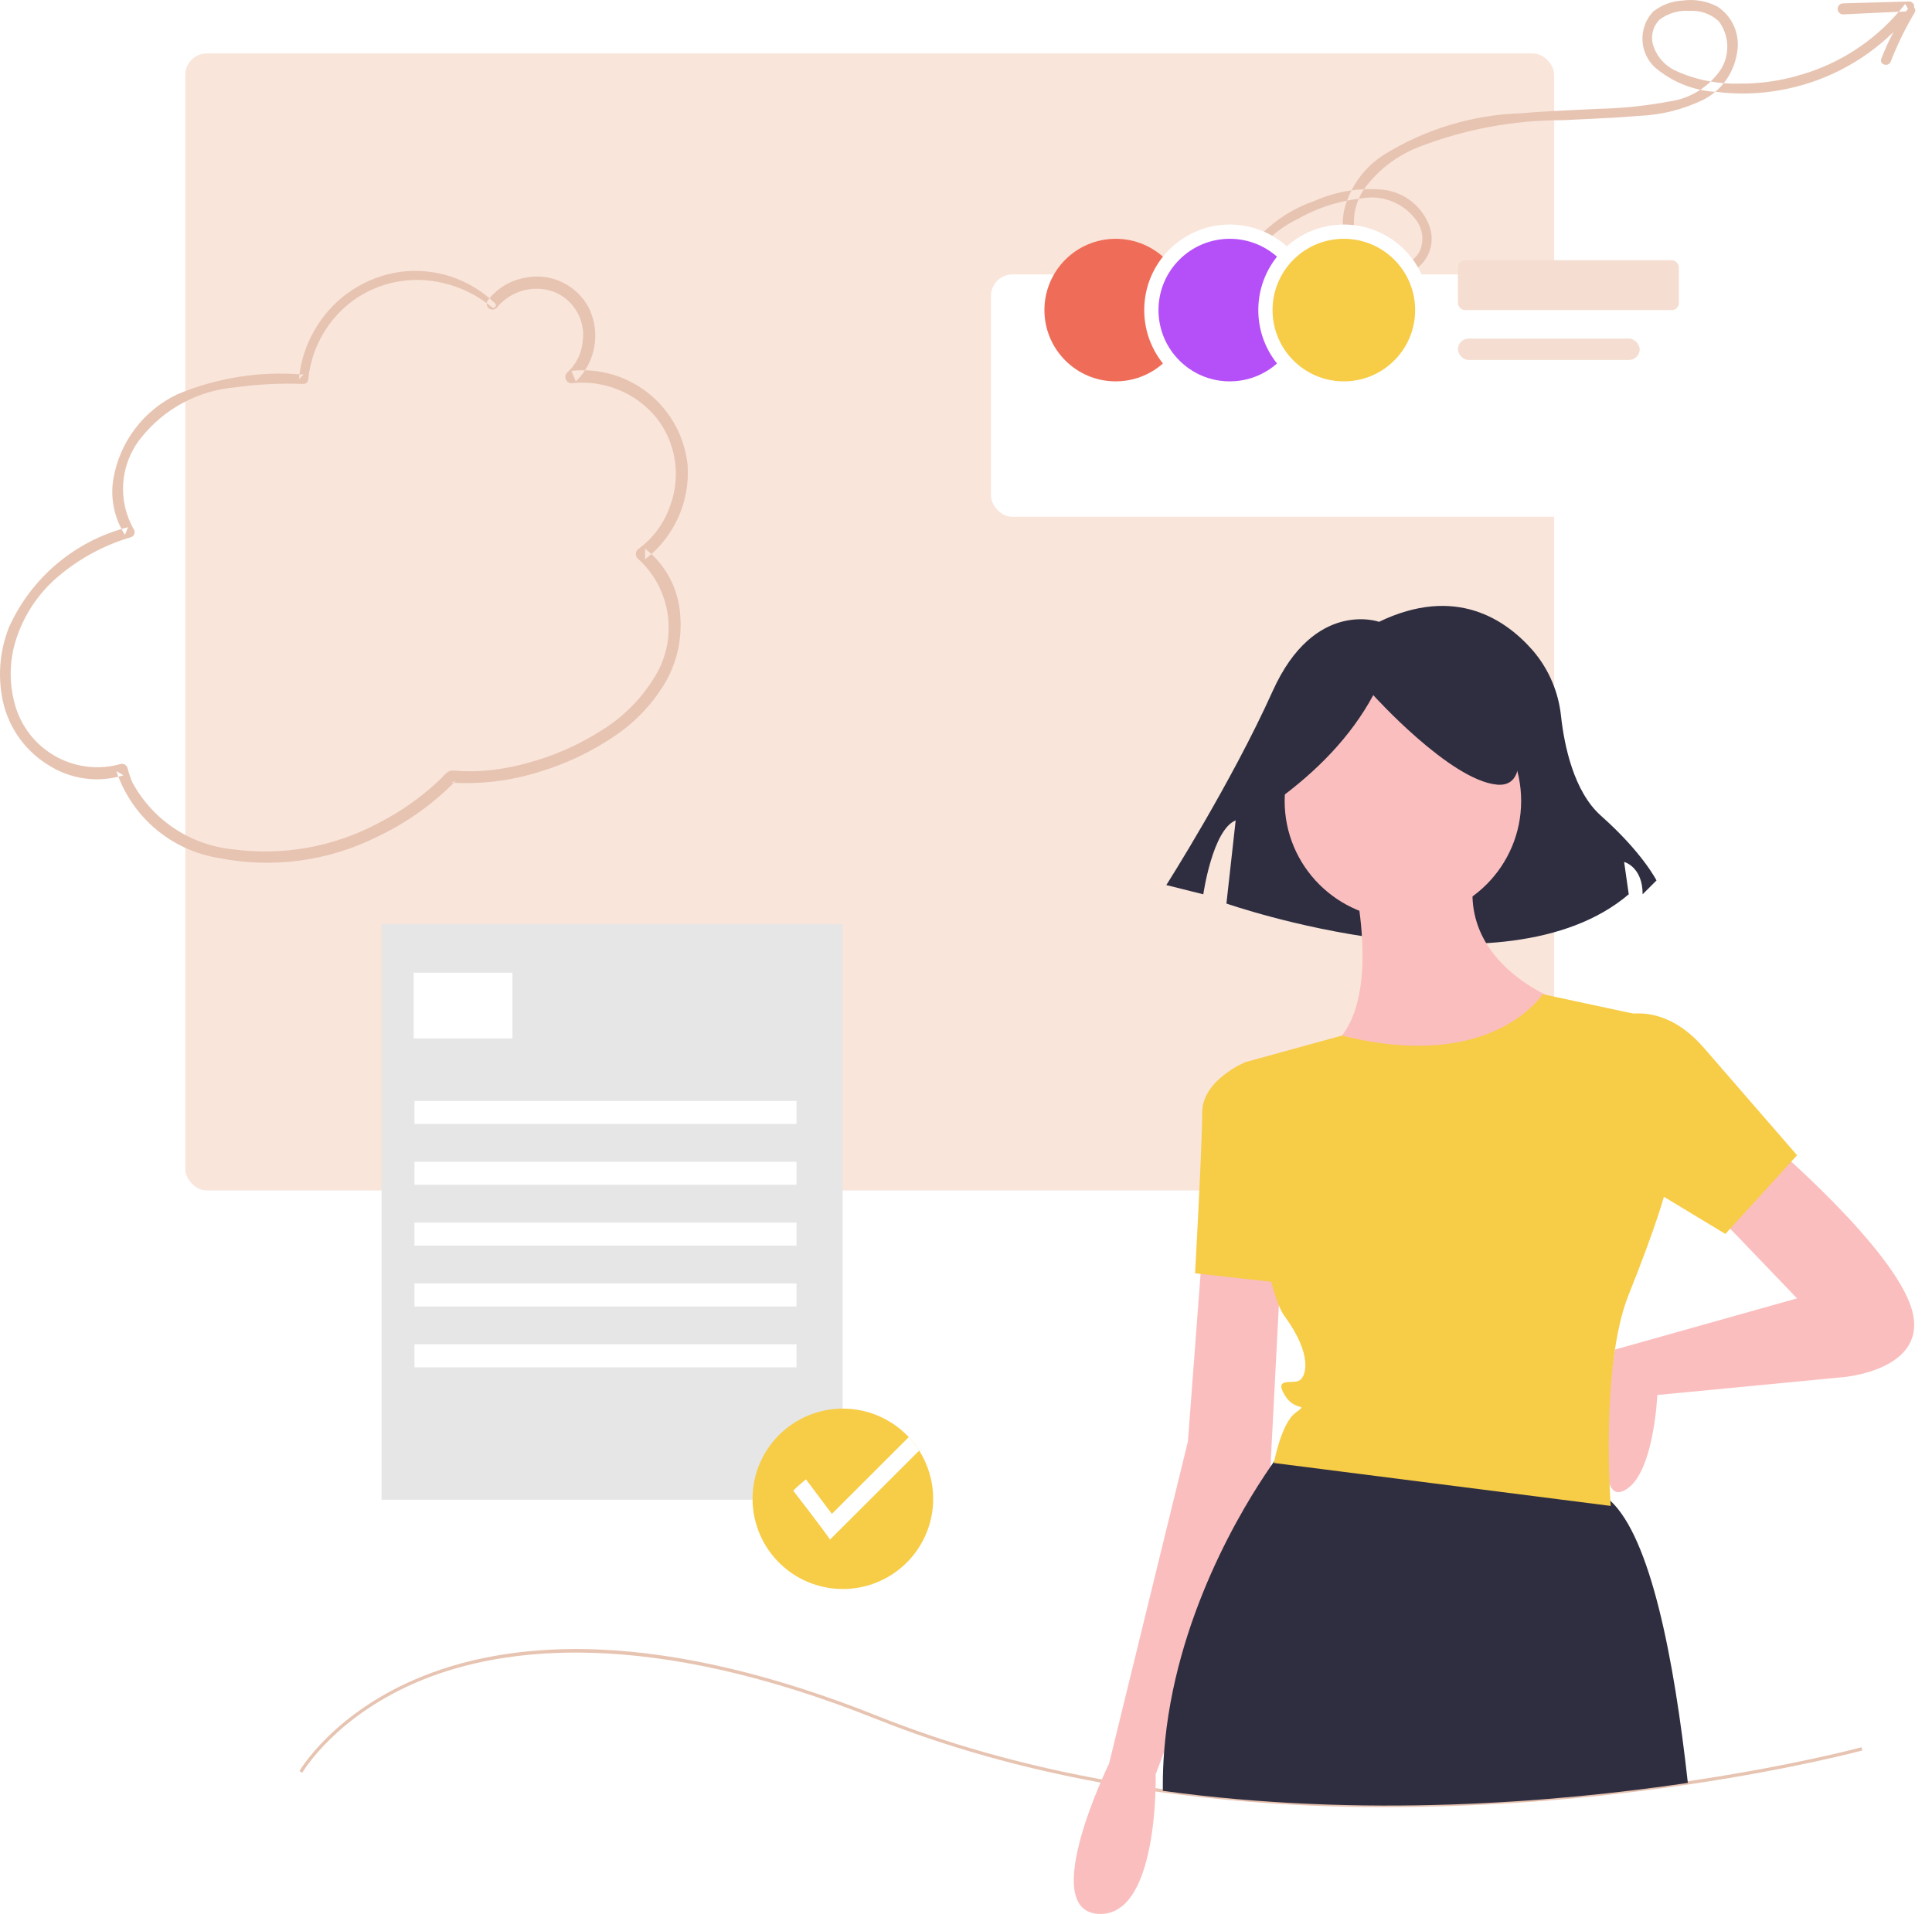 <svg width="542" height="537" viewBox="0 0 542 537" fill="none" xmlns="http://www.w3.org/2000/svg">
<rect x="52" y="15" width="384" height="319" rx="6" fill="#F9E5DA"/>
<path fill-rule="evenodd" clip-rule="evenodd" d="M138.956 85.174C131.885 78.267 122.051 74.988 112.265 76.275C102.736 77.62 94.271 83.079 89.097 91.216C86.143 95.779 84.343 100.996 83.854 106.414L85.163 105.1C73.053 104.05 60.87 105.96 49.658 110.668C40.242 115.182 33.591 123.992 31.812 134.306C30.884 139.78 32.042 145.404 35.056 150.062L35.927 147.917C21.143 151.68 8.865 161.976 2.554 175.903C-0.272 182.968 -0.768 190.756 1.141 198.124C3.004 204.893 7.325 210.718 13.252 214.455C19.571 218.631 27.42 219.755 34.651 217.521L32.647 216.381C36.974 229.222 48.041 238.6 61.386 240.734C76.441 243.73 92.061 241.639 105.804 234.786C114.023 230.909 121.487 225.595 127.848 219.092L126.656 219.588C135.017 220.106 143.401 219.069 151.386 216.529C158.771 214.319 165.779 210.997 172.169 206.676C178.085 202.767 183.042 197.565 186.667 191.461C189.959 185.712 191.406 179.084 190.811 172.481C190.331 165.168 186.746 158.413 180.965 153.931V156.936C189.094 150.716 193.579 140.827 192.913 130.594C192.133 122.724 188.25 115.493 182.127 110.51C176.004 105.527 168.15 103.204 160.311 104.059L161.536 107.026C167.056 101.719 168.563 93.462 165.276 86.537C161.824 79.804 154.248 76.289 146.897 78.01C142.846 78.814 139.234 81.09 136.753 84.401C136.302 85.188 136.564 86.193 137.342 86.657C138.129 87.094 139.119 86.834 139.591 86.066C143.455 81.523 149.713 79.845 155.321 81.846C160.984 84.062 164.361 89.917 163.453 95.945C163.122 99.265 161.564 102.341 159.085 104.567C158.606 105.07 158.468 105.809 158.733 106.451C158.998 107.094 159.617 107.519 160.31 107.535C169.4 106.499 178.392 110.162 184.189 117.26C189.715 124.323 191.126 133.783 187.904 142.159C186.252 146.87 183.225 150.972 179.215 153.931C178.757 154.208 178.45 154.68 178.382 155.212C178.314 155.744 178.491 156.278 178.864 156.663C188.459 165.216 190.389 179.516 183.405 190.32C179.733 196.255 174.731 201.248 168.797 204.903C162.274 209.069 155.145 212.194 147.665 214.165C143.622 215.273 139.482 215.983 135.302 216.286C133.275 216.418 131.24 216.405 129.211 216.339C128.218 216.181 127.207 216.156 126.207 216.265C125.33 216.731 124.569 217.389 123.982 218.191C118.717 223.306 112.716 227.598 106.18 230.926C93.742 237.574 79.544 240.161 65.57 238.324C53.556 237.209 42.889 230.155 37.136 219.518C36.574 218.222 36.123 216.881 35.789 215.509C35.542 214.643 34.65 214.136 33.783 214.368C21.633 217.784 8.92 211.186 4.682 199.265C2.438 192.638 2.445 185.452 4.702 178.83C6.938 172.222 10.92 166.346 16.223 161.829C22.2 156.735 29.176 152.955 36.701 150.736C37.134 150.61 37.486 150.292 37.656 149.873C37.826 149.454 37.795 148.98 37.572 148.586C32.939 140.561 33.62 130.519 39.293 123.196C45.767 114.851 55.417 109.592 65.919 108.684C72.295 107.808 78.734 107.488 85.164 107.725C85.879 107.71 86.456 107.132 86.473 106.414C87.367 97.575 91.954 89.531 99.097 84.277C106.374 79.08 115.539 77.301 124.223 79.399C129.27 80.54 133.979 82.858 137.966 86.165C138.244 86.413 138.665 86.4 138.927 86.137C139.189 85.874 139.202 85.452 138.955 85.174V85.174H138.956Z" fill="#E7C4B2"/>
<path fill-rule="evenodd" clip-rule="evenodd" d="M364.18 61.387C353.675 66.416 346.6 76.647 345.578 88.287V88.288C345.564 88.685 345.24 89 344.844 89C344.449 89 344.125 88.685 344.111 88.288C343.843 85.572 344.061 82.83 344.757 80.191C348.703 69.012 357.516 60.254 368.69 56.407C372.029 54.911 375.55 53.906 379.144 53.411C378.669 54.342 378.25 55.304 377.889 56.293C373.086 57.242 368.457 58.96 364.18 61.387ZM381.184 55.767C380.078 55.902 378.979 56.078 377.889 56.293C377.665 56.907 377.464 57.532 377.287 58.165C375.73 63.962 377.367 70.153 381.584 74.41C385.471 77.722 390.903 78.506 395.561 76.427C400.387 74.249 402.786 68.753 401.109 63.714C399.089 57.879 393.859 53.768 387.732 53.2C386.039 53.051 384.342 53.016 382.654 53.091C382.711 53.007 382.769 52.923 382.828 52.839C386.654 47.686 391.833 43.705 397.786 41.342C410.759 36.28 424.559 33.695 438.477 33.722C440.508 33.614 442.54 33.52 444.572 33.427C449.569 33.197 454.564 32.967 459.549 32.521C465.946 32.305 472.226 30.739 477.98 27.923C479.135 27.318 480.209 26.594 481.187 25.769C481.344 25.779 481.501 25.788 481.659 25.795C487.62 26.538 493.66 26.36 499.568 25.268C511.362 23.166 522.271 17.598 530.913 9.269C531.009 9.175 531.104 9.08 531.199 8.985C529.9 11.402 528.759 13.909 527.783 16.487C527.12 18.156 529.811 18.933 530.44 17.238C532.305 12.448 534.565 7.829 537.195 3.432C537.43 2.979 537.326 2.432 536.969 2.1C537.027 1.829 537.004 1.541 536.894 1.274C536.686 0.77 536.203 0.435 535.66 0.417L517.019 0.941C516.186 0.968 515.526 1.654 515.526 2.49C515.526 3.326 516.186 4.011 517.019 4.039L532.68 3.3C525.51 11.649 516.081 17.765 505.509 20.888C499.799 22.647 493.854 23.512 487.882 23.451C486.438 23.491 484.997 23.453 483.564 23.339C485.468 20.975 486.763 18.128 487.268 15.048C488.331 9.923 486.151 4.669 481.778 1.818C478.788 0.279 475.4 -0.304 472.071 0.15C469.05 0.294 466.149 1.378 463.768 3.252C461.741 5.399 460.659 8.275 460.766 11.232C460.873 14.189 462.159 16.979 464.336 18.973C468.001 22.077 472.355 24.203 476.998 25.193C474.414 26.908 471.451 28.042 468.311 28.468C461.674 29.714 454.946 30.405 448.195 30.534C446.246 30.637 444.295 30.73 442.345 30.823C437.196 31.067 432.047 31.312 426.913 31.762C413.164 32.183 399.768 36.235 388.075 43.51C384.256 45.979 381.187 49.405 379.144 53.411C380.308 53.251 381.479 53.144 382.654 53.091C382.076 53.944 381.586 54.84 381.184 55.767ZM479.893 22.875C481.108 23.086 482.333 23.241 483.564 23.339C482.853 24.221 482.058 25.035 481.187 25.769C479.772 25.68 478.373 25.486 476.998 25.193C478.027 24.51 478.996 23.735 479.893 22.875ZM479.893 22.875C476.491 22.286 473.167 21.259 470.006 19.811C467.196 18.504 465.02 16.129 463.958 13.209C462.931 10.547 463.563 7.528 465.571 5.507C467.991 3.702 470.978 2.833 473.984 3.057C477.008 2.851 479.982 3.912 482.201 5.986C485.08 9.86 485.358 15.091 482.906 19.25C482.033 20.581 481.021 21.795 479.893 22.875ZM535.251 2.445L534.48 1.096C533.897 1.847 533.297 2.581 532.68 3.3L534.722 3.203C534.896 2.949 535.073 2.696 535.251 2.445ZM381.184 55.767C381.391 55.741 381.597 55.717 381.805 55.695C388.087 54.452 394.483 57.222 397.895 62.663C399.218 65.003 399.397 67.823 398.381 70.312C397.365 72.333 395.524 73.811 393.336 74.361C388.579 75.782 383.493 73.557 381.289 69.092C379.355 64.819 379.358 59.975 381.184 55.767Z" fill="#E7C4B2"/>
<g filter="url(#filter0_d_0_63)">
<rect x="278" y="53" width="216" height="68" rx="6" fill="white"/>
</g>
<circle cx="313" cy="87" r="20" fill="#EF6D58"/>
<circle cx="345" cy="87" r="22" fill="#B550F8" stroke="white" stroke-width="4"/>
<circle cx="377" cy="87" r="22" fill="#F7CC47" stroke="white" stroke-width="4"/>
<rect x="409" y="73" width="62" height="14" rx="2" fill="#F5DED1"/>
<rect x="409" y="95" width="51" height="6" rx="3" fill="#F5DED1"/>
<g clip-path="url(#clip0_0_63)">
<path d="M389.202 507.037C368.117 507.093 347.053 505.714 326.156 502.911C325.474 502.824 324.782 502.726 324.095 502.624C318.966 501.895 313.834 501.063 308.845 500.148C286.393 496.047 265.221 490.058 245.916 482.345C181.675 456.678 141.284 462.141 118.712 471.242C94.285 481.093 84.895 497.209 84.803 497.371L84 496.915C84.093 496.751 93.604 480.395 118.298 470.415C132.776 464.563 149.573 462.005 168.224 462.811C191.506 463.818 217.761 470.102 246.259 481.488C265.507 489.178 286.62 495.151 309.011 499.241C313.988 500.152 319.108 500.984 324.228 501.711C324.912 501.812 325.597 501.909 326.278 501.996C382.923 509.779 437.569 505.085 473.438 499.778C503.003 495.404 522.03 490.289 522.219 490.238L522.46 491.128C522.271 491.18 503.197 496.308 473.573 500.691C445.641 504.846 417.442 506.967 389.202 507.037V507.037Z" fill="#E7C4B2"/>
<path d="M386.872 174.462C386.872 174.462 368.71 167.983 357.034 193.899C345.358 219.815 327.195 248.322 327.195 248.322L337.574 250.914C337.574 250.914 340.168 232.773 346.655 230.181L344.06 253.505C344.06 253.505 421.9 280.717 456.928 250.914L455.631 241.843C455.631 241.843 460.82 243.139 460.82 250.914L464.712 247.026C464.712 247.026 460.82 239.252 449.144 228.885C441.48 222.081 438.847 209.136 437.942 201.043C437.264 194.285 434.557 187.89 430.176 182.696C422.417 173.714 408.278 164.167 386.872 174.462Z" fill="#2F2E41"/>
<path d="M497.107 321.11C497.107 321.11 531.285 350.228 536.311 367.296C541.337 384.365 517.212 386.373 517.212 386.373L464.939 391.394C464.939 391.394 463.934 415.491 454.887 418.503C445.84 421.515 453.05 378.655 453.05 378.655L504.143 364.284L481.023 340.187L497.107 321.11Z" fill="#FBBEBE"/>
<path d="M337.274 351.232L333.253 404.446L311.137 494.811C311.137 494.811 291.033 535.977 308.122 536.981C325.211 537.985 324.205 497.823 324.205 497.823L356.373 412.479L359.389 354.244L337.274 351.232Z" fill="#FBBEBE"/>
<path d="M393.567 257.855C411.888 257.855 426.74 243.02 426.74 224.721C426.74 206.422 411.888 191.587 393.567 191.587C375.246 191.587 360.394 206.422 360.394 224.721C360.394 243.02 375.246 257.855 393.567 257.855Z" fill="#FBBEBE"/>
<path d="M378.488 240.786C378.488 240.786 390.551 283.96 371.452 295.005C352.352 306.049 419.703 314.082 437.798 280.948C437.798 280.948 405.63 269.903 414.677 240.786H378.488Z" fill="#FBBEBE"/>
<path d="M355.368 300.025L349.336 298.017C349.336 298.017 337.274 303.037 337.274 312.074C337.274 321.11 335.263 357.256 335.263 357.256L362.405 360.268L355.368 300.025Z" fill="#F7CC47"/>
<path d="M473.506 500.234C436.397 505.725 382.31 510.159 326.219 502.454C326.215 501.9 326.215 501.36 326.215 500.834C326.215 497.701 326.335 494.603 326.575 491.541C329.448 453.834 348.897 422.398 356.422 411.504C356.801 410.95 357.152 410.452 357.466 410.009C358.681 408.307 359.388 407.407 359.388 407.407C359.388 407.407 417.692 406.456 447.849 418.504C449.303 419.114 450.633 419.983 451.775 421.069C463.019 431.433 469.625 465.079 473.506 500.234Z" fill="#2F2E41"/>
<path d="M451.871 285.968C451.871 285.968 464.939 278.94 478.007 294.001L504.143 324.122L484.039 346.211L445.84 323.118L451.871 285.968Z" fill="#F7CC47"/>
<path d="M357.721 224.931C369.464 216.442 378.97 206.665 385.259 195.034C385.259 195.034 406.81 218.952 419.98 220.147C433.151 221.343 421.178 191.446 421.178 191.446L397.232 185.467L374.483 187.859L356.524 199.817L357.721 224.931Z" fill="#2F2E41"/>
<path d="M432.771 278.94C432.771 278.94 418.704 301.156 376.481 290.55L352.521 297.141L349.336 298.017C349.336 298.017 352.352 358.26 360.394 369.305C368.436 380.349 366.426 386.374 364.415 387.378C362.405 388.382 357.378 386.373 360.394 391.394C363.41 396.414 367.431 393.402 363.41 396.414C359.389 399.426 357.378 410.471 357.378 410.471L451.871 422.519C451.871 422.519 448.855 383.361 456.897 363.28C464.939 343.199 466.95 335.167 466.95 335.167L460.918 284.964L432.771 278.94Z" fill="#F7CC47"/>
<path d="M236.386 259.284H107.038V420.779H236.386V259.284Z" fill="#E6E6E6"/>
<path d="M143.764 272.895H116.046V291.352H143.764V272.895Z" fill="white"/>
<path d="M223.452 308.886H116.277V315.346H223.452V308.886Z" fill="white"/>
<path d="M223.452 325.958H116.277V332.418H223.452V325.958Z" fill="white"/>
<path d="M223.452 343.03H116.277V349.49H223.452V343.03Z" fill="white"/>
<path d="M223.452 360.103H116.277V366.563H223.452V360.103Z" fill="white"/>
<path d="M223.452 377.175H116.277V383.635H223.452V377.175Z" fill="white"/>
<path d="M261.794 420.548C261.788 426.642 259.581 432.53 255.578 437.129C251.574 441.728 246.043 444.729 240.002 445.582C233.96 446.434 227.814 445.08 222.691 441.769C217.569 438.458 213.815 433.411 212.12 427.557C210.424 421.703 210.9 415.434 213.461 409.902C216.022 404.371 220.495 399.948 226.059 397.447C231.623 394.946 237.904 394.534 243.748 396.288C249.591 398.041 254.605 401.842 257.868 406.992C260.434 411.049 261.795 415.749 261.794 420.548V420.548Z" fill="#F7CC47"/>
<path d="M257.868 406.992L232.857 431.968C231.285 429.537 222.528 418.241 222.528 418.241C223.65 417.108 224.848 416.052 226.113 415.08L233.375 424.751L254.939 403.213C256.032 404.377 257.013 405.642 257.868 406.992V406.992Z" fill="white"/>
</g>
<defs>
<filter id="filter0_d_0_63" x="230" y="29" width="312" height="164" filterUnits="userSpaceOnUse" color-interpolation-filters="sRGB">
<feFlood flood-opacity="0" result="BackgroundImageFix"/>
<feColorMatrix in="SourceAlpha" type="matrix" values="0 0 0 0 0 0 0 0 0 0 0 0 0 0 0 0 0 0 127 0" result="hardAlpha"/>
<feOffset dy="24"/>
<feGaussianBlur stdDeviation="24"/>
<feColorMatrix type="matrix" values="0 0 0 0 0.335 0 0 0 0 0.117 0 0 0 0 0 0 0 0 0.082 0"/>
<feBlend mode="normal" in2="BackgroundImageFix" result="effect1_dropShadow_0_63"/>
<feBlend mode="normal" in="SourceGraphic" in2="effect1_dropShadow_0_63" result="shape"/>
</filter>
<clipPath id="clip0_0_63">
<rect width="453" height="367" fill="white" transform="translate(84 170)"/>
</clipPath>
</defs>
</svg>
